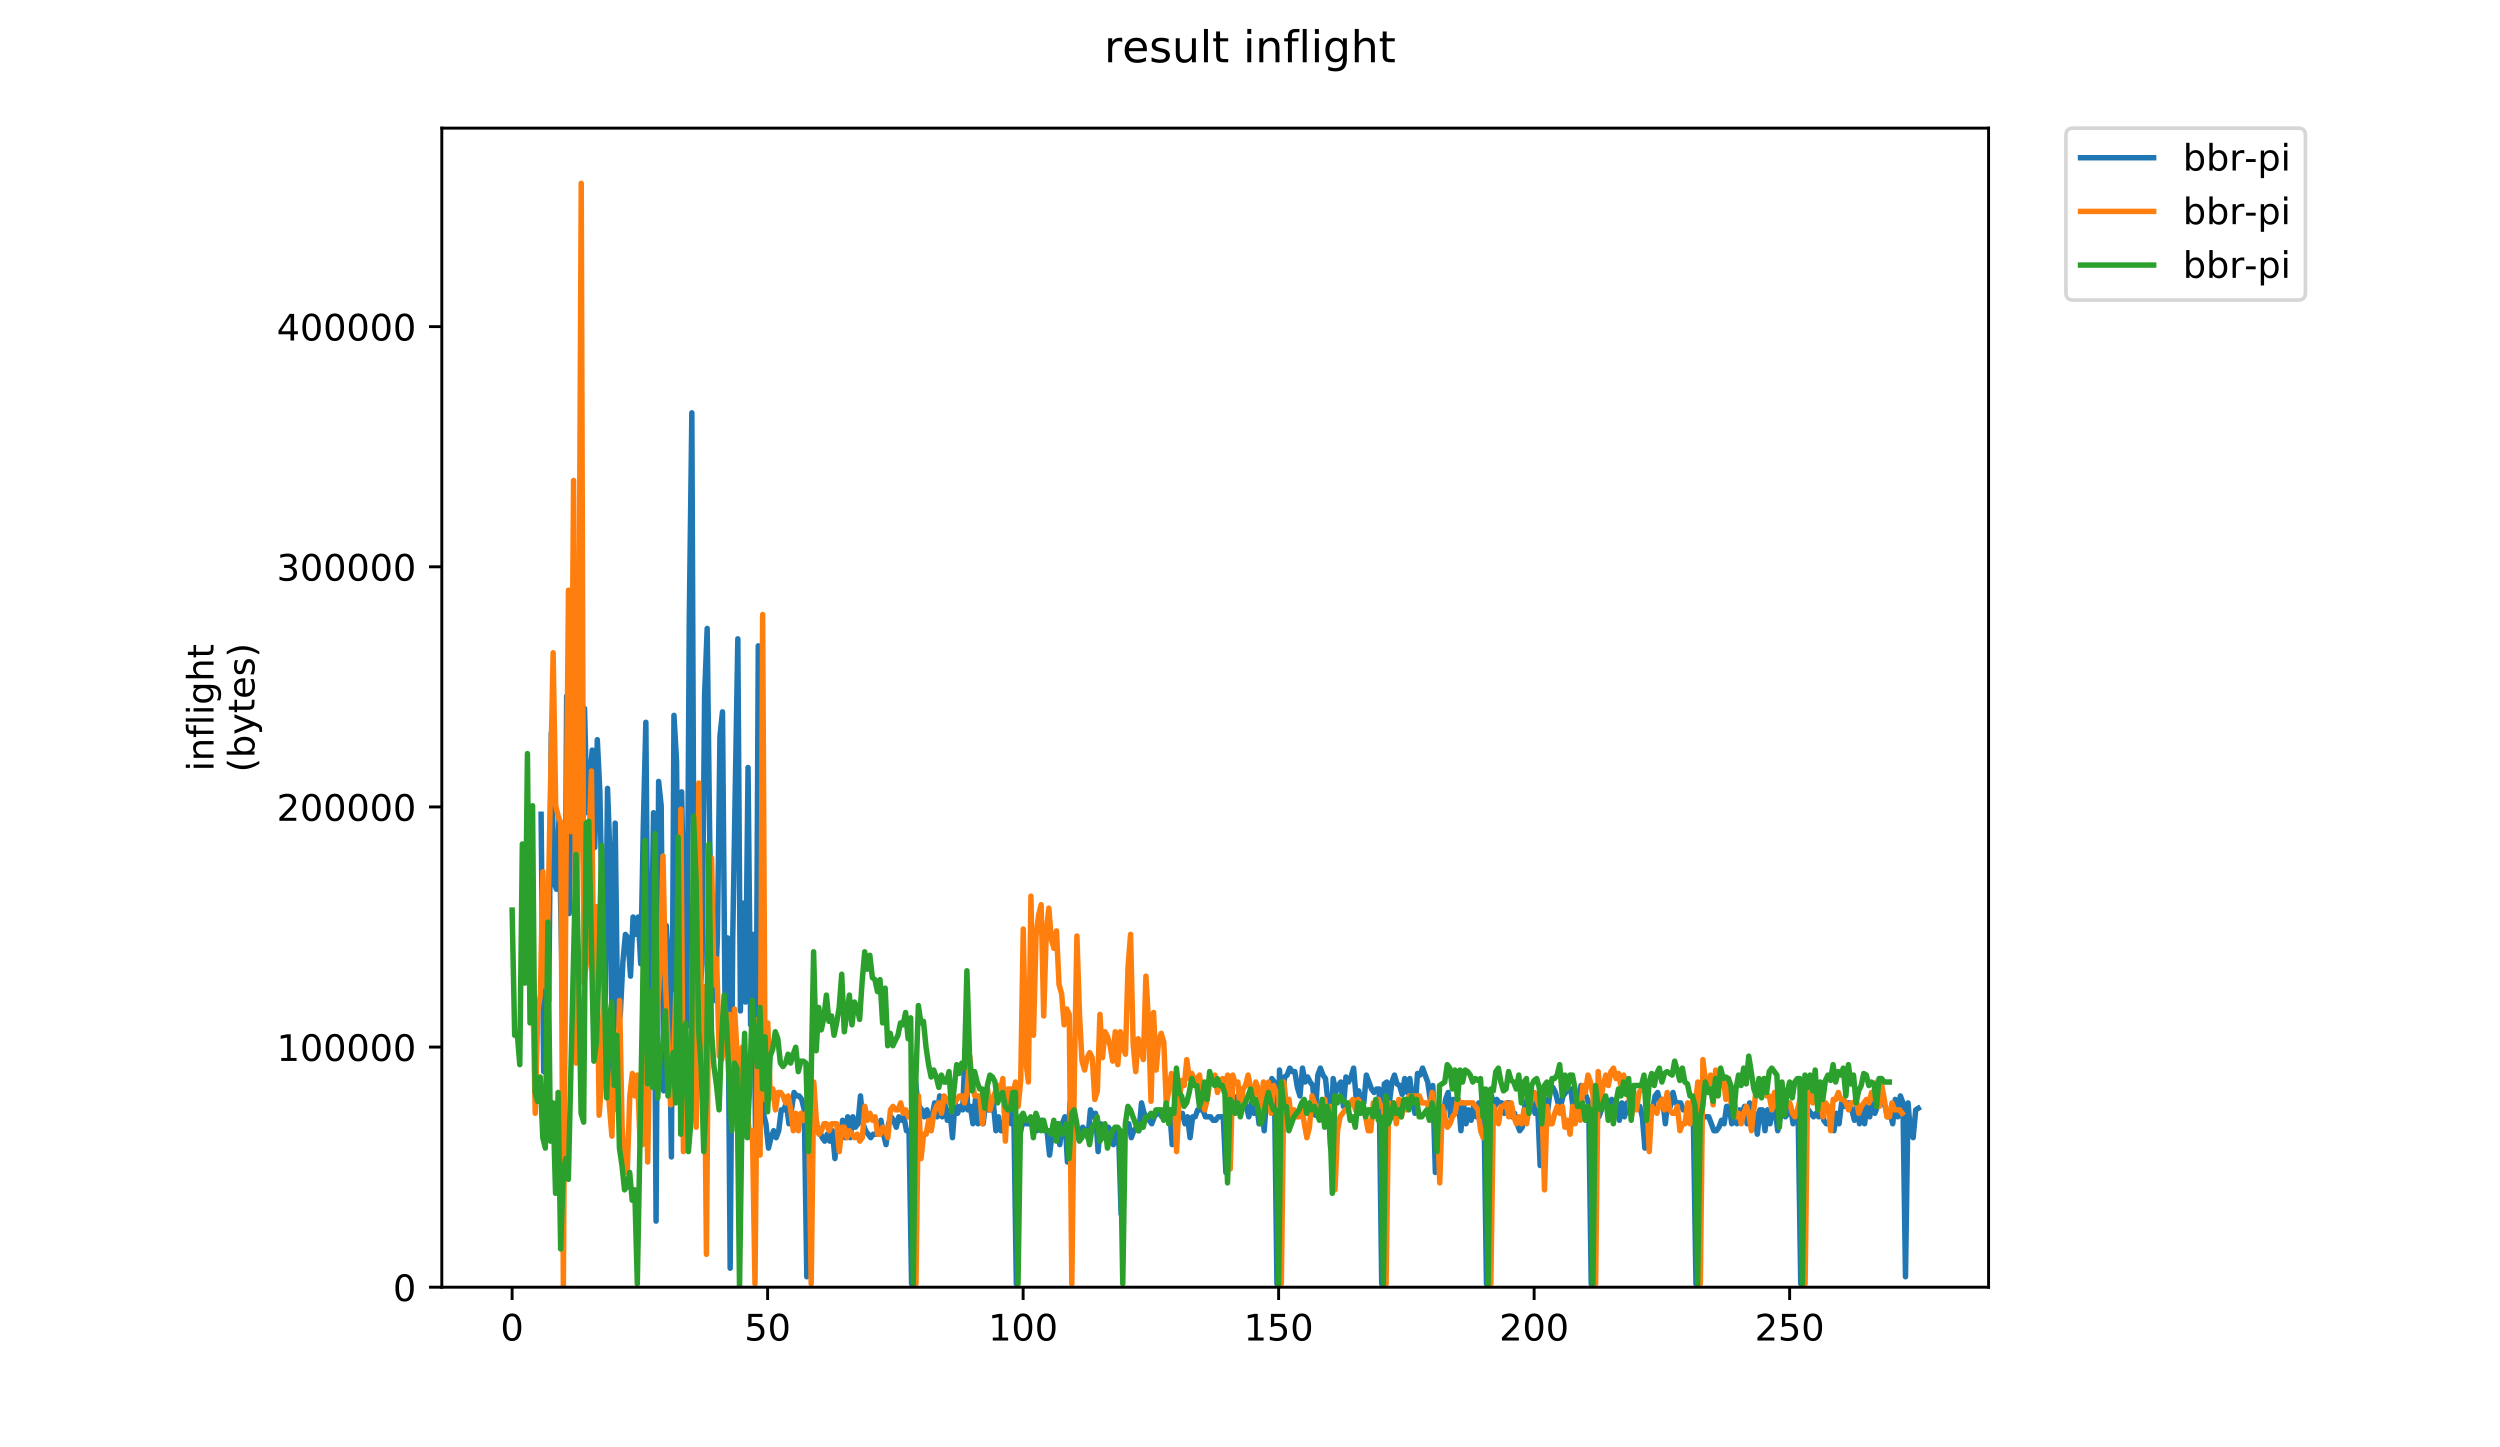 <?xml version="1.0" encoding="utf-8" standalone="no"?>
<!DOCTYPE svg PUBLIC "-//W3C//DTD SVG 1.1//EN"
  "http://www.w3.org/Graphics/SVG/1.1/DTD/svg11.dtd">
<!-- Created with matplotlib (https://matplotlib.org/) -->
<svg height="396pt" version="1.1" viewBox="0 0 684 396" width="684pt" xmlns="http://www.w3.org/2000/svg" xmlns:xlink="http://www.w3.org/1999/xlink">
 <defs>
  <style type="text/css">
*{stroke-linecap:butt;stroke-linejoin:round;}
  </style>
 </defs>
 <g id="figure_1">
  <g id="patch_1">
   <path d="M 0 396 
L 684 396 
L 684 0 
L 0 0 
z
" style="fill:#ffffff;"/>
  </g>
  <g id="axes_1">
   <g id="patch_2">
    <path d="M 120.879 352.174 
L 544.074 352.174 
L 544.074 35.062 
L 120.879 35.062 
z
" style="fill:#ffffff;"/>
   </g>
   <g id="matplotlib.axis_1">
    <g id="xtick_1">
     <g id="line2d_1">
      <defs>
       <path d="M 0 0 
L 0 3.5 
" id="m61ffeed9ac" style="stroke:#000000;stroke-width:0.8;"/>
      </defs>
      <g>
       <use style="stroke:#000000;stroke-width:0.8;" x="140.115" xlink:href="#m61ffeed9ac" y="352.174"/>
      </g>
     </g>
     <g id="text_1">
      <!-- 0 -->
      <defs>
       <path d="M 31.781 66.406 
Q 24.172 66.406 20.328 58.906 
Q 16.5 51.422 16.5 36.375 
Q 16.5 21.391 20.328 13.891 
Q 24.172 6.391 31.781 6.391 
Q 39.453 6.391 43.281 13.891 
Q 47.125 21.391 47.125 36.375 
Q 47.125 51.422 43.281 58.906 
Q 39.453 66.406 31.781 66.406 
z
M 31.781 74.219 
Q 44.047 74.219 50.516 64.516 
Q 56.984 54.828 56.984 36.375 
Q 56.984 17.969 50.516 8.266 
Q 44.047 -1.422 31.781 -1.422 
Q 19.531 -1.422 13.062 8.266 
Q 6.594 17.969 6.594 36.375 
Q 6.594 54.828 13.062 64.516 
Q 19.531 74.219 31.781 74.219 
z
" id="DejaVuSans-48"/>
      </defs>
      <g transform="translate(136.933 366.773)scale(0.1 -0.1)">
       <use xlink:href="#DejaVuSans-48"/>
      </g>
     </g>
    </g>
    <g id="xtick_2">
     <g id="line2d_2">
      <g>
       <use style="stroke:#000000;stroke-width:0.8;" x="210.021" xlink:href="#m61ffeed9ac" y="352.174"/>
      </g>
     </g>
     <g id="text_2">
      <!-- 50 -->
      <defs>
       <path d="M 10.797 72.906 
L 49.516 72.906 
L 49.516 64.594 
L 19.828 64.594 
L 19.828 46.734 
Q 21.969 47.469 24.109 47.828 
Q 26.266 48.188 28.422 48.188 
Q 40.625 48.188 47.75 41.5 
Q 54.891 34.812 54.891 23.391 
Q 54.891 11.625 47.562 5.094 
Q 40.234 -1.422 26.906 -1.422 
Q 22.312 -1.422 17.547 -0.641 
Q 12.797 0.141 7.719 1.703 
L 7.719 11.625 
Q 12.109 9.234 16.797 8.062 
Q 21.484 6.891 26.703 6.891 
Q 35.156 6.891 40.078 11.328 
Q 45.016 15.766 45.016 23.391 
Q 45.016 31 40.078 35.438 
Q 35.156 39.891 26.703 39.891 
Q 22.75 39.891 18.812 39.016 
Q 14.891 38.141 10.797 36.281 
z
" id="DejaVuSans-53"/>
      </defs>
      <g transform="translate(203.658 366.773)scale(0.1 -0.1)">
       <use xlink:href="#DejaVuSans-53"/>
       <use x="63.623" xlink:href="#DejaVuSans-48"/>
      </g>
     </g>
    </g>
    <g id="xtick_3">
     <g id="line2d_3">
      <g>
       <use style="stroke:#000000;stroke-width:0.8;" x="279.927" xlink:href="#m61ffeed9ac" y="352.174"/>
      </g>
     </g>
     <g id="text_3">
      <!-- 100 -->
      <defs>
       <path d="M 12.406 8.297 
L 28.516 8.297 
L 28.516 63.922 
L 10.984 60.406 
L 10.984 69.391 
L 28.422 72.906 
L 38.281 72.906 
L 38.281 8.297 
L 54.391 8.297 
L 54.391 0 
L 12.406 0 
z
" id="DejaVuSans-49"/>
      </defs>
      <g transform="translate(270.383 366.773)scale(0.1 -0.1)">
       <use xlink:href="#DejaVuSans-49"/>
       <use x="63.623" xlink:href="#DejaVuSans-48"/>
       <use x="127.246" xlink:href="#DejaVuSans-48"/>
      </g>
     </g>
    </g>
    <g id="xtick_4">
     <g id="line2d_4">
      <g>
       <use style="stroke:#000000;stroke-width:0.8;" x="349.833" xlink:href="#m61ffeed9ac" y="352.174"/>
      </g>
     </g>
     <g id="text_4">
      <!-- 150 -->
      <g transform="translate(340.29 366.773)scale(0.1 -0.1)">
       <use xlink:href="#DejaVuSans-49"/>
       <use x="63.623" xlink:href="#DejaVuSans-53"/>
       <use x="127.246" xlink:href="#DejaVuSans-48"/>
      </g>
     </g>
    </g>
    <g id="xtick_5">
     <g id="line2d_5">
      <g>
       <use style="stroke:#000000;stroke-width:0.8;" x="419.739" xlink:href="#m61ffeed9ac" y="352.174"/>
      </g>
     </g>
     <g id="text_5">
      <!-- 200 -->
      <defs>
       <path d="M 19.188 8.297 
L 53.609 8.297 
L 53.609 0 
L 7.328 0 
L 7.328 8.297 
Q 12.938 14.109 22.625 23.891 
Q 32.328 33.688 34.812 36.531 
Q 39.547 41.844 41.422 45.531 
Q 43.312 49.219 43.312 52.781 
Q 43.312 58.594 39.234 62.25 
Q 35.156 65.922 28.609 65.922 
Q 23.969 65.922 18.812 64.312 
Q 13.672 62.703 7.812 59.422 
L 7.812 69.391 
Q 13.766 71.781 18.938 73 
Q 24.125 74.219 28.422 74.219 
Q 39.75 74.219 46.484 68.547 
Q 53.219 62.891 53.219 53.422 
Q 53.219 48.922 51.531 44.891 
Q 49.859 40.875 45.406 35.406 
Q 44.188 33.984 37.641 27.219 
Q 31.109 20.453 19.188 8.297 
z
" id="DejaVuSans-50"/>
      </defs>
      <g transform="translate(410.196 366.773)scale(0.1 -0.1)">
       <use xlink:href="#DejaVuSans-50"/>
       <use x="63.623" xlink:href="#DejaVuSans-48"/>
       <use x="127.246" xlink:href="#DejaVuSans-48"/>
      </g>
     </g>
    </g>
    <g id="xtick_6">
     <g id="line2d_6">
      <g>
       <use style="stroke:#000000;stroke-width:0.8;" x="489.646" xlink:href="#m61ffeed9ac" y="352.174"/>
      </g>
     </g>
     <g id="text_6">
      <!-- 250 -->
      <g transform="translate(480.102 366.773)scale(0.1 -0.1)">
       <use xlink:href="#DejaVuSans-50"/>
       <use x="63.623" xlink:href="#DejaVuSans-53"/>
       <use x="127.246" xlink:href="#DejaVuSans-48"/>
      </g>
     </g>
    </g>
   </g>
   <g id="matplotlib.axis_2">
    <g id="ytick_1">
     <g id="line2d_7">
      <defs>
       <path d="M 0 0 
L -3.5 0 
" id="m05cdbbe87a" style="stroke:#000000;stroke-width:0.8;"/>
      </defs>
      <g>
       <use style="stroke:#000000;stroke-width:0.8;" x="120.879" xlink:href="#m05cdbbe87a" y="352.174"/>
      </g>
     </g>
     <g id="text_7">
      <!-- 0 -->
      <g transform="translate(107.516 355.973)scale(0.1 -0.1)">
       <use xlink:href="#DejaVuSans-48"/>
      </g>
     </g>
    </g>
    <g id="ytick_2">
     <g id="line2d_8">
      <g>
       <use style="stroke:#000000;stroke-width:0.8;" x="120.879" xlink:href="#m05cdbbe87a" y="286.473"/>
      </g>
     </g>
     <g id="text_8">
      <!-- 100000 -->
      <g transform="translate(75.704 290.272)scale(0.1 -0.1)">
       <use xlink:href="#DejaVuSans-49"/>
       <use x="63.623" xlink:href="#DejaVuSans-48"/>
       <use x="127.246" xlink:href="#DejaVuSans-48"/>
       <use x="190.869" xlink:href="#DejaVuSans-48"/>
       <use x="254.492" xlink:href="#DejaVuSans-48"/>
       <use x="318.115" xlink:href="#DejaVuSans-48"/>
      </g>
     </g>
    </g>
    <g id="ytick_3">
     <g id="line2d_9">
      <g>
       <use style="stroke:#000000;stroke-width:0.8;" x="120.879" xlink:href="#m05cdbbe87a" y="220.771"/>
      </g>
     </g>
     <g id="text_9">
      <!-- 200000 -->
      <g transform="translate(75.704 224.571)scale(0.1 -0.1)">
       <use xlink:href="#DejaVuSans-50"/>
       <use x="63.623" xlink:href="#DejaVuSans-48"/>
       <use x="127.246" xlink:href="#DejaVuSans-48"/>
       <use x="190.869" xlink:href="#DejaVuSans-48"/>
       <use x="254.492" xlink:href="#DejaVuSans-48"/>
       <use x="318.115" xlink:href="#DejaVuSans-48"/>
      </g>
     </g>
    </g>
    <g id="ytick_4">
     <g id="line2d_10">
      <g>
       <use style="stroke:#000000;stroke-width:0.8;" x="120.879" xlink:href="#m05cdbbe87a" y="155.07"/>
      </g>
     </g>
     <g id="text_10">
      <!-- 300000 -->
      <defs>
       <path d="M 40.578 39.312 
Q 47.656 37.797 51.625 33 
Q 55.609 28.219 55.609 21.188 
Q 55.609 10.406 48.188 4.484 
Q 40.766 -1.422 27.094 -1.422 
Q 22.516 -1.422 17.656 -0.516 
Q 12.797 0.391 7.625 2.203 
L 7.625 11.719 
Q 11.719 9.328 16.594 8.109 
Q 21.484 6.891 26.812 6.891 
Q 36.078 6.891 40.938 10.547 
Q 45.797 14.203 45.797 21.188 
Q 45.797 27.641 41.281 31.266 
Q 36.766 34.906 28.719 34.906 
L 20.219 34.906 
L 20.219 43.016 
L 29.109 43.016 
Q 36.375 43.016 40.234 45.922 
Q 44.094 48.828 44.094 54.297 
Q 44.094 59.906 40.109 62.906 
Q 36.141 65.922 28.719 65.922 
Q 24.656 65.922 20.016 65.031 
Q 15.375 64.156 9.812 62.312 
L 9.812 71.094 
Q 15.438 72.656 20.344 73.438 
Q 25.25 74.219 29.594 74.219 
Q 40.828 74.219 47.359 69.109 
Q 53.906 64.016 53.906 55.328 
Q 53.906 49.266 50.438 45.094 
Q 46.969 40.922 40.578 39.312 
z
" id="DejaVuSans-51"/>
      </defs>
      <g transform="translate(75.704 158.869)scale(0.1 -0.1)">
       <use xlink:href="#DejaVuSans-51"/>
       <use x="63.623" xlink:href="#DejaVuSans-48"/>
       <use x="127.246" xlink:href="#DejaVuSans-48"/>
       <use x="190.869" xlink:href="#DejaVuSans-48"/>
       <use x="254.492" xlink:href="#DejaVuSans-48"/>
       <use x="318.115" xlink:href="#DejaVuSans-48"/>
      </g>
     </g>
    </g>
    <g id="ytick_5">
     <g id="line2d_11">
      <g>
       <use style="stroke:#000000;stroke-width:0.8;" x="120.879" xlink:href="#m05cdbbe87a" y="89.368"/>
      </g>
     </g>
     <g id="text_11">
      <!-- 400000 -->
      <defs>
       <path d="M 37.797 64.312 
L 12.891 25.391 
L 37.797 25.391 
z
M 35.203 72.906 
L 47.609 72.906 
L 47.609 25.391 
L 58.016 25.391 
L 58.016 17.188 
L 47.609 17.188 
L 47.609 0 
L 37.797 0 
L 37.797 17.188 
L 4.891 17.188 
L 4.891 26.703 
z
" id="DejaVuSans-52"/>
      </defs>
      <g transform="translate(75.704 93.168)scale(0.1 -0.1)">
       <use xlink:href="#DejaVuSans-52"/>
       <use x="63.623" xlink:href="#DejaVuSans-48"/>
       <use x="127.246" xlink:href="#DejaVuSans-48"/>
       <use x="190.869" xlink:href="#DejaVuSans-48"/>
       <use x="254.492" xlink:href="#DejaVuSans-48"/>
       <use x="318.115" xlink:href="#DejaVuSans-48"/>
      </g>
     </g>
    </g>
    <g id="text_12">
     <!-- inflight -->
     <defs>
      <path d="M 9.422 54.688 
L 18.406 54.688 
L 18.406 0 
L 9.422 0 
z
M 9.422 75.984 
L 18.406 75.984 
L 18.406 64.594 
L 9.422 64.594 
z
" id="DejaVuSans-105"/>
      <path d="M 54.891 33.016 
L 54.891 0 
L 45.906 0 
L 45.906 32.719 
Q 45.906 40.484 42.875 44.328 
Q 39.844 48.188 33.797 48.188 
Q 26.516 48.188 22.312 43.547 
Q 18.109 38.922 18.109 30.906 
L 18.109 0 
L 9.078 0 
L 9.078 54.688 
L 18.109 54.688 
L 18.109 46.188 
Q 21.344 51.125 25.703 53.562 
Q 30.078 56 35.797 56 
Q 45.219 56 50.047 50.172 
Q 54.891 44.344 54.891 33.016 
z
" id="DejaVuSans-110"/>
      <path d="M 37.109 75.984 
L 37.109 68.5 
L 28.516 68.5 
Q 23.688 68.5 21.797 66.547 
Q 19.922 64.594 19.922 59.516 
L 19.922 54.688 
L 34.719 54.688 
L 34.719 47.703 
L 19.922 47.703 
L 19.922 0 
L 10.891 0 
L 10.891 47.703 
L 2.297 47.703 
L 2.297 54.688 
L 10.891 54.688 
L 10.891 58.5 
Q 10.891 67.625 15.141 71.797 
Q 19.391 75.984 28.609 75.984 
z
" id="DejaVuSans-102"/>
      <path d="M 9.422 75.984 
L 18.406 75.984 
L 18.406 0 
L 9.422 0 
z
" id="DejaVuSans-108"/>
      <path d="M 45.406 27.984 
Q 45.406 37.75 41.375 43.109 
Q 37.359 48.484 30.078 48.484 
Q 22.859 48.484 18.828 43.109 
Q 14.797 37.75 14.797 27.984 
Q 14.797 18.266 18.828 12.891 
Q 22.859 7.516 30.078 7.516 
Q 37.359 7.516 41.375 12.891 
Q 45.406 18.266 45.406 27.984 
z
M 54.391 6.781 
Q 54.391 -7.172 48.188 -13.984 
Q 42 -20.797 29.203 -20.797 
Q 24.469 -20.797 20.266 -20.094 
Q 16.062 -19.391 12.109 -17.922 
L 12.109 -9.188 
Q 16.062 -11.328 19.922 -12.344 
Q 23.781 -13.375 27.781 -13.375 
Q 36.625 -13.375 41.016 -8.766 
Q 45.406 -4.156 45.406 5.172 
L 45.406 9.625 
Q 42.625 4.781 38.281 2.391 
Q 33.938 0 27.875 0 
Q 17.828 0 11.672 7.656 
Q 5.516 15.328 5.516 27.984 
Q 5.516 40.672 11.672 48.328 
Q 17.828 56 27.875 56 
Q 33.938 56 38.281 53.609 
Q 42.625 51.219 45.406 46.391 
L 45.406 54.688 
L 54.391 54.688 
z
" id="DejaVuSans-103"/>
      <path d="M 54.891 33.016 
L 54.891 0 
L 45.906 0 
L 45.906 32.719 
Q 45.906 40.484 42.875 44.328 
Q 39.844 48.188 33.797 48.188 
Q 26.516 48.188 22.312 43.547 
Q 18.109 38.922 18.109 30.906 
L 18.109 0 
L 9.078 0 
L 9.078 75.984 
L 18.109 75.984 
L 18.109 46.188 
Q 21.344 51.125 25.703 53.562 
Q 30.078 56 35.797 56 
Q 45.219 56 50.047 50.172 
Q 54.891 44.344 54.891 33.016 
z
" id="DejaVuSans-104"/>
      <path d="M 18.312 70.219 
L 18.312 54.688 
L 36.812 54.688 
L 36.812 47.703 
L 18.312 47.703 
L 18.312 18.016 
Q 18.312 11.328 20.141 9.422 
Q 21.969 7.516 27.594 7.516 
L 36.812 7.516 
L 36.812 0 
L 27.594 0 
Q 17.188 0 13.234 3.875 
Q 9.281 7.766 9.281 18.016 
L 9.281 47.703 
L 2.688 47.703 
L 2.688 54.688 
L 9.281 54.688 
L 9.281 70.219 
z
" id="DejaVuSans-116"/>
     </defs>
     <g transform="translate(58.426 211.018)rotate(-90)scale(0.1 -0.1)">
      <use xlink:href="#DejaVuSans-105"/>
      <use x="27.783" xlink:href="#DejaVuSans-110"/>
      <use x="91.162" xlink:href="#DejaVuSans-102"/>
      <use x="126.367" xlink:href="#DejaVuSans-108"/>
      <use x="154.15" xlink:href="#DejaVuSans-105"/>
      <use x="181.934" xlink:href="#DejaVuSans-103"/>
      <use x="245.41" xlink:href="#DejaVuSans-104"/>
      <use x="308.789" xlink:href="#DejaVuSans-116"/>
     </g>
     <!-- (bytes) -->
     <defs>
      <path d="M 31 75.875 
Q 24.469 64.656 21.281 53.656 
Q 18.109 42.672 18.109 31.391 
Q 18.109 20.125 21.312 9.062 
Q 24.516 -2 31 -13.188 
L 23.188 -13.188 
Q 15.875 -1.703 12.234 9.375 
Q 8.594 20.453 8.594 31.391 
Q 8.594 42.281 12.203 53.312 
Q 15.828 64.359 23.188 75.875 
z
" id="DejaVuSans-40"/>
      <path d="M 48.688 27.297 
Q 48.688 37.203 44.609 42.844 
Q 40.531 48.484 33.406 48.484 
Q 26.266 48.484 22.188 42.844 
Q 18.109 37.203 18.109 27.297 
Q 18.109 17.391 22.188 11.75 
Q 26.266 6.109 33.406 6.109 
Q 40.531 6.109 44.609 11.75 
Q 48.688 17.391 48.688 27.297 
z
M 18.109 46.391 
Q 20.953 51.266 25.266 53.625 
Q 29.594 56 35.594 56 
Q 45.562 56 51.781 48.094 
Q 58.016 40.188 58.016 27.297 
Q 58.016 14.406 51.781 6.484 
Q 45.562 -1.422 35.594 -1.422 
Q 29.594 -1.422 25.266 0.953 
Q 20.953 3.328 18.109 8.203 
L 18.109 0 
L 9.078 0 
L 9.078 75.984 
L 18.109 75.984 
z
" id="DejaVuSans-98"/>
      <path d="M 32.172 -5.078 
Q 28.375 -14.844 24.75 -17.812 
Q 21.141 -20.797 15.094 -20.797 
L 7.906 -20.797 
L 7.906 -13.281 
L 13.188 -13.281 
Q 16.891 -13.281 18.938 -11.516 
Q 21 -9.766 23.484 -3.219 
L 25.094 0.875 
L 2.984 54.688 
L 12.5 54.688 
L 29.594 11.922 
L 46.688 54.688 
L 56.203 54.688 
z
" id="DejaVuSans-121"/>
      <path d="M 56.203 29.594 
L 56.203 25.203 
L 14.891 25.203 
Q 15.484 15.922 20.484 11.062 
Q 25.484 6.203 34.422 6.203 
Q 39.594 6.203 44.453 7.469 
Q 49.312 8.734 54.109 11.281 
L 54.109 2.781 
Q 49.266 0.734 44.188 -0.344 
Q 39.109 -1.422 33.891 -1.422 
Q 20.797 -1.422 13.156 6.188 
Q 5.516 13.812 5.516 26.812 
Q 5.516 40.234 12.766 48.109 
Q 20.016 56 32.328 56 
Q 43.359 56 49.781 48.891 
Q 56.203 41.797 56.203 29.594 
z
M 47.219 32.234 
Q 47.125 39.594 43.094 43.984 
Q 39.062 48.391 32.422 48.391 
Q 24.906 48.391 20.391 44.141 
Q 15.875 39.891 15.188 32.172 
z
" id="DejaVuSans-101"/>
      <path d="M 44.281 53.078 
L 44.281 44.578 
Q 40.484 46.531 36.375 47.5 
Q 32.281 48.484 27.875 48.484 
Q 21.188 48.484 17.844 46.438 
Q 14.5 44.391 14.5 40.281 
Q 14.5 37.156 16.891 35.375 
Q 19.281 33.594 26.516 31.984 
L 29.594 31.297 
Q 39.156 29.25 43.188 25.516 
Q 47.219 21.781 47.219 15.094 
Q 47.219 7.469 41.188 3.016 
Q 35.156 -1.422 24.609 -1.422 
Q 20.219 -1.422 15.453 -0.562 
Q 10.688 0.297 5.422 2 
L 5.422 11.281 
Q 10.406 8.688 15.234 7.391 
Q 20.062 6.109 24.812 6.109 
Q 31.156 6.109 34.562 8.281 
Q 37.984 10.453 37.984 14.406 
Q 37.984 18.062 35.516 20.016 
Q 33.062 21.969 24.703 23.781 
L 21.578 24.516 
Q 13.234 26.266 9.516 29.906 
Q 5.812 33.547 5.812 39.891 
Q 5.812 47.609 11.281 51.797 
Q 16.75 56 26.812 56 
Q 31.781 56 36.172 55.266 
Q 40.578 54.547 44.281 53.078 
z
" id="DejaVuSans-115"/>
      <path d="M 8.016 75.875 
L 15.828 75.875 
Q 23.141 64.359 26.781 53.312 
Q 30.422 42.281 30.422 31.391 
Q 30.422 20.453 26.781 9.375 
Q 23.141 -1.703 15.828 -13.188 
L 8.016 -13.188 
Q 14.5 -2 17.703 9.062 
Q 20.906 20.125 20.906 31.391 
Q 20.906 42.672 17.703 53.656 
Q 14.5 64.656 8.016 75.875 
z
" id="DejaVuSans-41"/>
     </defs>
     <g transform="translate(69.624 211.295)rotate(-90)scale(0.1 -0.1)">
      <use xlink:href="#DejaVuSans-40"/>
      <use x="39.014" xlink:href="#DejaVuSans-98"/>
      <use x="102.49" xlink:href="#DejaVuSans-121"/>
      <use x="161.67" xlink:href="#DejaVuSans-116"/>
      <use x="200.879" xlink:href="#DejaVuSans-101"/>
      <use x="262.402" xlink:href="#DejaVuSans-115"/>
      <use x="314.502" xlink:href="#DejaVuSans-41"/>
     </g>
    </g>
   </g>
   <g id="line2d_12">
    <path clip-path="url(#p3bb2d23bd2)" d="M 148.044 222.79 
L 148.743 293.19 
L 149.442 257.99 
L 150.141 273.732 
L 150.84 200.477 
L 151.539 241.386 
L 152.238 243.288 
L 152.937 224.261 
L 153.636 259.462 
L 154.335 305.127 
L 155.034 190.444 
L 155.733 249.948 
L 156.432 208.088 
L 157.131 220.456 
L 157.83 241.386 
L 158.529 214.748 
L 159.228 199.526 
L 159.928 193.818 
L 160.627 222.359 
L 162.025 205.234 
L 162.724 231.872 
L 163.423 202.38 
L 164.122 216.65 
L 164.821 251.851 
L 165.52 279.871 
L 166.219 215.699 
L 166.918 235.157 
L 167.617 298.898 
L 168.316 225.213 
L 169.015 280.822 
L 169.714 277.537 
L 170.413 263.267 
L 171.113 255.656 
L 171.812 256.607 
L 172.511 267.072 
L 173.21 250.899 
L 173.909 255.656 
L 174.608 250.899 
L 175.307 263.698 
L 176.006 226.164 
L 176.705 197.623 
L 177.404 280.822 
L 178.103 269.406 
L 178.802 222.359 
L 179.501 334.098 
L 180.2 213.796 
L 180.899 220.456 
L 181.598 298.467 
L 182.298 253.233 
L 182.997 265.601 
L 183.696 316.543 
L 184.395 195.721 
L 185.094 208.088 
L 185.793 274.163 
L 186.492 216.65 
L 187.191 253.753 
L 187.89 280.822 
L 188.589 169.083 
L 189.288 112.953 
L 189.987 275.114 
L 190.686 256.087 
L 191.385 273.212 
L 192.084 263.698 
L 192.783 190.013 
L 193.483 171.937 
L 194.182 229.969 
L 194.881 259.462 
L 195.58 273.732 
L 196.279 256.607 
L 196.978 201.429 
L 197.677 194.769 
L 198.376 276.586 
L 199.075 256.607 
L 199.774 346.986 
L 200.473 256.607 
L 201.871 174.791 
L 202.57 276.586 
L 203.269 247.094 
L 203.968 274.163 
L 204.667 209.991 
L 205.367 280.391 
L 206.066 255.656 
L 206.765 314.12 
L 207.464 176.694 
L 208.163 276.066 
L 208.862 304.606 
L 209.561 307.46 
L 210.26 314.12 
L 210.959 311.266 
L 211.658 309.363 
L 212.357 311.266 
L 213.056 309.363 
L 213.755 303.655 
L 214.454 303.655 
L 215.153 301.752 
L 215.852 307.46 
L 216.552 303.655 
L 217.251 298.898 
L 217.95 299.85 
L 218.649 299.85 
L 219.348 300.801 
L 220.047 303.655 
L 220.746 349.32 
L 221.445 296.044 
L 222.144 308.412 
L 222.843 309.363 
L 224.241 309.363 
L 224.94 311.266 
L 225.639 312.217 
L 226.338 310.314 
L 227.037 312.217 
L 227.737 309.363 
L 228.436 316.974 
L 229.135 309.363 
L 229.834 312.217 
L 230.533 306.509 
L 231.232 311.266 
L 231.931 305.558 
L 232.63 311.266 
L 233.329 305.558 
L 234.028 308.412 
L 234.727 307.46 
L 235.426 299.85 
L 236.125 307.46 
L 236.824 309.363 
L 238.222 311.266 
L 238.922 310.314 
L 239.621 310.314 
L 240.32 309.363 
L 241.019 306.509 
L 241.718 310.314 
L 242.417 313.169 
L 243.116 307.46 
L 243.815 305.558 
L 244.514 306.509 
L 245.213 308.412 
L 245.912 305.558 
L 246.611 306.509 
L 247.31 305.558 
L 248.009 309.363 
L 248.708 309.363 
L 249.407 351.223 
L 250.107 292.239 
L 250.806 298.898 
L 251.505 302.704 
L 252.204 303.655 
L 252.903 305.558 
L 253.602 303.655 
L 254.301 306.509 
L 255 305.558 
L 255.699 301.752 
L 256.398 305.558 
L 257.097 299.85 
L 257.796 305.558 
L 258.495 301.752 
L 259.194 306.509 
L 259.893 303.655 
L 260.592 311.266 
L 261.291 301.752 
L 261.991 304.606 
L 262.69 302.704 
L 263.389 303.655 
L 264.088 287.051 
L 264.787 303.655 
L 265.486 302.704 
L 266.185 307.46 
L 266.884 300.801 
L 267.583 307.46 
L 268.282 303.655 
L 268.981 307.46 
L 269.68 301.752 
L 270.379 303.655 
L 271.078 303.655 
L 271.777 301.752 
L 272.476 309.363 
L 273.176 305.558 
L 273.875 309.363 
L 274.574 309.363 
L 275.972 303.655 
L 276.671 307.46 
L 277.37 303.655 
L 278.069 351.223 
L 278.768 312.217 
L 279.467 308.412 
L 280.166 306.509 
L 280.865 307.46 
L 282.263 307.46 
L 282.962 306.509 
L 283.661 309.363 
L 284.361 307.46 
L 285.06 306.509 
L 285.759 309.363 
L 286.458 309.363 
L 287.157 316.023 
L 287.856 310.314 
L 288.555 310.314 
L 289.254 307.46 
L 289.953 313.169 
L 290.652 307.46 
L 291.351 305.558 
L 292.05 317.925 
L 292.749 301.752 
L 293.448 312.217 
L 294.147 311.266 
L 294.846 311.266 
L 295.546 309.363 
L 296.245 308.412 
L 296.944 309.363 
L 297.643 311.266 
L 298.342 303.655 
L 299.041 305.558 
L 299.74 304.606 
L 300.439 315.071 
L 301.138 307.46 
L 301.837 309.363 
L 302.536 309.363 
L 303.235 308.412 
L 303.934 309.363 
L 304.633 313.169 
L 305.332 309.363 
L 306.031 309.363 
L 306.731 332.196 
L 307.43 311.266 
L 308.129 308.412 
L 308.828 307.46 
L 309.527 311.266 
L 310.226 309.363 
L 310.925 308.412 
L 311.624 309.363 
L 312.323 301.752 
L 313.022 304.606 
L 315.119 307.46 
L 315.818 305.558 
L 316.517 304.606 
L 317.216 304.606 
L 317.915 305.558 
L 318.615 303.655 
L 320.013 303.655 
L 320.712 313.169 
L 321.411 301.752 
L 322.809 305.558 
L 323.508 304.606 
L 324.207 307.46 
L 324.906 305.558 
L 325.605 311.266 
L 326.304 305.558 
L 327.003 305.558 
L 327.702 303.655 
L 329.1 303.655 
L 329.8 305.558 
L 331.198 305.558 
L 331.897 306.509 
L 332.596 306.509 
L 333.295 305.558 
L 334.693 305.558 
L 335.392 320.779 
L 336.091 299.85 
L 336.79 304.606 
L 337.489 299.85 
L 338.188 300.801 
L 339.586 298.898 
L 340.285 301.752 
L 340.985 302.704 
L 341.684 305.558 
L 342.383 301.752 
L 343.082 304.606 
L 343.781 301.752 
L 344.48 307.46 
L 345.179 300.801 
L 345.878 309.363 
L 346.577 299.85 
L 347.276 298.898 
L 347.975 295.093 
L 348.674 296.044 
L 349.373 351.223 
L 350.072 292.759 
L 350.771 303.655 
L 351.47 294.662 
L 352.17 294.141 
L 352.869 292.239 
L 353.568 293.19 
L 354.267 293.19 
L 354.966 297.516 
L 355.665 299.85 
L 356.364 292.239 
L 357.063 296.044 
L 357.762 294.662 
L 358.461 296.044 
L 359.16 296.995 
L 359.859 305.127 
L 360.558 294.141 
L 361.257 292.239 
L 361.956 294.141 
L 362.655 295.093 
L 363.355 301.752 
L 364.054 314.12 
L 364.753 295.093 
L 365.452 298.898 
L 366.151 296.995 
L 366.85 296.044 
L 367.549 302.704 
L 368.248 294.662 
L 368.947 296.044 
L 369.646 294.662 
L 370.345 292.239 
L 371.044 300.37 
L 371.743 298.467 
L 372.442 301.752 
L 373.141 301.752 
L 373.84 294.141 
L 375.239 297.947 
L 375.938 298.898 
L 376.637 297.947 
L 377.336 297.947 
L 378.035 351.223 
L 378.734 296.564 
L 379.433 296.044 
L 380.132 301.752 
L 380.831 296.044 
L 381.53 294.141 
L 382.229 296.564 
L 382.928 296.995 
L 383.627 299.419 
L 384.326 295.093 
L 385.025 298.898 
L 385.724 295.093 
L 386.424 300.37 
L 387.123 304.606 
L 387.822 293.71 
L 388.521 294.141 
L 389.22 292.239 
L 390.618 296.044 
L 391.317 300.801 
L 392.016 296.995 
L 392.715 320.779 
L 393.414 303.655 
L 394.113 310.314 
L 395.511 300.801 
L 396.21 298.898 
L 396.909 305.558 
L 397.609 300.801 
L 398.308 304.606 
L 399.007 300.801 
L 399.706 309.363 
L 400.405 301.752 
L 401.104 307.46 
L 401.803 303.655 
L 402.502 306.509 
L 403.201 302.704 
L 403.9 305.558 
L 404.599 301.752 
L 405.298 305.558 
L 405.997 301.752 
L 406.696 351.223 
L 407.395 300.801 
L 408.094 299.85 
L 408.794 303.655 
L 409.493 300.801 
L 410.192 301.752 
L 410.891 301.752 
L 411.59 304.606 
L 412.289 301.752 
L 412.988 301.752 
L 413.687 305.558 
L 414.386 304.606 
L 415.085 307.46 
L 415.784 309.363 
L 416.483 308.412 
L 417.182 302.704 
L 417.881 300.801 
L 418.58 302.704 
L 419.279 300.801 
L 419.979 304.606 
L 420.678 301.752 
L 421.377 318.877 
L 422.076 303.655 
L 422.775 300.801 
L 423.474 303.655 
L 424.173 297.947 
L 424.872 297.516 
L 425.571 298.898 
L 426.27 301.752 
L 426.969 302.704 
L 427.668 299.85 
L 429.066 297.947 
L 429.765 297.947 
L 430.464 303.655 
L 431.163 303.655 
L 431.863 302.704 
L 432.562 296.995 
L 433.261 299.85 
L 433.96 299.85 
L 434.659 301.752 
L 435.358 351.223 
L 436.057 300.801 
L 436.756 300.801 
L 437.455 305.558 
L 438.853 301.752 
L 439.552 300.801 
L 440.251 303.655 
L 440.95 300.801 
L 441.649 303.655 
L 442.348 301.752 
L 443.048 306.509 
L 443.747 301.752 
L 444.446 305.558 
L 445.145 301.752 
L 445.844 304.606 
L 446.543 301.752 
L 447.242 301.752 
L 447.941 302.704 
L 448.64 302.704 
L 449.339 305.558 
L 450.038 314.12 
L 450.737 302.704 
L 451.436 303.655 
L 452.135 303.655 
L 452.834 299.85 
L 453.533 298.898 
L 454.233 301.752 
L 454.932 300.801 
L 455.631 307.46 
L 456.33 300.801 
L 457.029 302.704 
L 457.728 298.898 
L 458.427 301.752 
L 459.825 301.752 
L 460.524 303.655 
L 461.223 303.655 
L 461.922 302.704 
L 462.621 305.558 
L 463.32 307.46 
L 464.019 351.223 
L 464.718 305.558 
L 465.418 306.509 
L 466.117 305.558 
L 467.515 305.558 
L 468.913 309.363 
L 469.612 309.363 
L 470.311 308.412 
L 471.01 306.509 
L 471.709 307.46 
L 472.408 302.704 
L 473.107 302.704 
L 473.806 307.46 
L 474.505 301.752 
L 475.204 307.46 
L 475.903 303.655 
L 476.602 304.606 
L 477.302 302.704 
L 478.001 307.46 
L 478.7 301.752 
L 479.399 306.509 
L 480.098 304.606 
L 480.797 310.314 
L 481.496 303.655 
L 482.195 303.655 
L 482.894 309.363 
L 483.593 303.655 
L 484.292 307.46 
L 484.991 303.655 
L 485.69 303.655 
L 486.389 309.363 
L 487.088 305.558 
L 487.787 303.655 
L 488.487 305.558 
L 489.186 304.606 
L 489.885 302.704 
L 490.584 307.46 
L 491.283 304.606 
L 491.982 305.558 
L 492.681 351.223 
L 493.38 304.606 
L 494.079 303.655 
L 494.778 303.655 
L 496.176 305.558 
L 496.875 304.606 
L 497.574 305.558 
L 498.273 302.704 
L 498.972 306.509 
L 499.672 307.46 
L 500.371 307.46 
L 501.07 305.558 
L 501.769 309.363 
L 502.468 304.606 
L 503.167 307.46 
L 503.866 301.752 
L 504.565 302.704 
L 505.264 301.752 
L 505.963 301.752 
L 506.662 303.655 
L 507.361 306.509 
L 508.06 302.704 
L 508.759 307.46 
L 509.458 302.704 
L 510.157 307.46 
L 510.857 301.752 
L 511.556 305.558 
L 512.255 300.801 
L 512.954 304.606 
L 514.352 300.801 
L 515.051 300.801 
L 515.75 302.704 
L 516.449 305.558 
L 517.148 304.606 
L 517.847 307.46 
L 518.546 300.801 
L 519.245 305.558 
L 519.944 299.85 
L 520.643 301.752 
L 521.342 349.32 
L 522.042 301.752 
L 522.741 310.314 
L 523.44 311.266 
L 524.139 303.655 
L 524.838 303.224 
L 524.838 303.224 
" style="fill:none;stroke:#1f77b4;stroke-linecap:square;stroke-width:1.5;"/>
   </g>
   <g id="line2d_13">
    <path clip-path="url(#p3bb2d23bd2)" d="M 143.648 267.072 
L 144.347 250.899 
L 145.046 263.267 
L 145.745 269.926 
L 146.444 304.606 
L 147.143 276.586 
L 147.842 272.26 
L 148.541 238.532 
L 149.24 269.926 
L 149.939 249.948 
L 151.337 178.596 
L 152.037 220.456 
L 152.736 223.31 
L 153.435 225.213 
L 154.134 352.174 
L 154.833 239.483 
L 155.532 161.472 
L 156.231 227.546 
L 156.93 131.459 
L 157.629 290.856 
L 158.328 194.769 
L 159.027 50.163 
L 159.726 268.975 
L 160.425 263.698 
L 161.124 231.872 
L 161.823 210.942 
L 162.522 277.017 
L 163.222 248.045 
L 163.921 305.127 
L 164.62 296.044 
L 165.319 271.309 
L 166.018 288.433 
L 166.717 302.273 
L 167.416 310.835 
L 168.115 284.628 
L 168.814 303.655 
L 169.513 273.732 
L 170.212 308.412 
L 170.911 319.828 
L 171.61 320.779 
L 172.309 299.85 
L 173.008 293.71 
L 173.707 299.85 
L 174.407 294.141 
L 175.106 312.217 
L 175.805 313.169 
L 176.504 269.926 
L 177.203 317.925 
L 177.902 278.489 
L 178.601 279.44 
L 179.3 296.564 
L 179.999 274.163 
L 180.698 263.267 
L 181.397 234.206 
L 182.096 268.975 
L 183.494 302.273 
L 184.193 293.19 
L 184.892 271.829 
L 185.592 301.321 
L 186.291 221.407 
L 186.99 315.071 
L 187.689 286.531 
L 188.388 286.531 
L 189.087 302.704 
L 189.786 274.683 
L 190.485 308.412 
L 191.184 214.227 
L 191.883 283.676 
L 192.582 269.926 
L 193.281 343.181 
L 193.98 256.087 
L 194.679 234.726 
L 195.378 269.406 
L 196.077 262.316 
L 196.776 288.954 
L 197.476 289.905 
L 198.175 285.148 
L 199.573 277.537 
L 200.272 306.078 
L 200.971 276.066 
L 201.67 288.433 
L 202.369 338.424 
L 203.068 286.531 
L 203.767 304.606 
L 204.466 304.606 
L 205.165 311.266 
L 205.864 309.363 
L 206.563 351.223 
L 207.262 278.92 
L 207.961 316.023 
L 208.661 168.131 
L 209.36 300.801 
L 210.059 279.871 
L 210.758 300.37 
L 211.457 297.947 
L 212.156 303.655 
L 212.855 298.898 
L 213.554 298.898 
L 214.253 299.85 
L 214.952 301.752 
L 215.651 299.85 
L 216.35 303.655 
L 217.049 309.363 
L 217.748 304.606 
L 218.447 309.363 
L 219.146 304.606 
L 219.846 306.509 
L 220.545 304.606 
L 221.244 305.558 
L 221.943 351.223 
L 222.642 296.044 
L 223.341 306.509 
L 224.04 310.314 
L 224.739 309.363 
L 225.438 307.46 
L 226.137 307.46 
L 226.836 309.363 
L 227.535 307.46 
L 228.933 307.46 
L 229.632 315.071 
L 230.331 308.412 
L 231.031 308.412 
L 231.73 311.266 
L 232.429 309.363 
L 233.827 311.266 
L 234.526 310.314 
L 235.225 312.217 
L 235.924 311.266 
L 236.623 302.704 
L 237.322 306.509 
L 238.021 304.606 
L 238.72 306.509 
L 239.419 305.558 
L 240.118 310.314 
L 240.817 310.314 
L 241.516 308.412 
L 242.216 309.363 
L 242.915 311.266 
L 243.614 303.655 
L 244.313 302.704 
L 245.012 303.655 
L 245.711 303.655 
L 246.41 301.752 
L 247.109 304.606 
L 247.808 303.655 
L 248.507 305.558 
L 249.206 305.558 
L 249.905 308.412 
L 250.604 351.223 
L 251.303 299.85 
L 252.002 316.974 
L 252.701 310.314 
L 253.4 310.314 
L 254.1 306.509 
L 254.799 309.363 
L 255.498 304.606 
L 256.197 302.704 
L 256.896 301.752 
L 257.595 304.606 
L 258.294 299.85 
L 259.692 301.752 
L 261.09 301.752 
L 262.488 299.85 
L 263.187 299.85 
L 263.886 301.752 
L 264.585 298.898 
L 265.285 288.954 
L 265.984 296.044 
L 266.683 299.85 
L 268.081 299.85 
L 268.78 307.46 
L 269.479 300.801 
L 270.178 297.947 
L 270.877 303.655 
L 271.576 300.801 
L 272.974 296.995 
L 273.673 298.898 
L 274.372 295.093 
L 275.071 312.217 
L 275.77 297.947 
L 276.47 297.947 
L 277.169 298.898 
L 277.868 296.044 
L 278.567 302.704 
L 279.266 295.613 
L 279.965 254.184 
L 280.664 290.336 
L 281.363 296.044 
L 282.062 245.191 
L 282.761 283.245 
L 283.46 256.087 
L 284.159 250.379 
L 284.858 247.525 
L 285.557 277.968 
L 286.256 255.136 
L 286.955 248.476 
L 287.655 257.038 
L 288.354 259.462 
L 289.053 254.705 
L 289.752 269.406 
L 290.451 271.829 
L 291.15 280.391 
L 291.849 276.066 
L 292.548 277.537 
L 293.247 351.223 
L 293.946 293.71 
L 294.645 256.087 
L 295.344 277.537 
L 296.043 290.336 
L 296.742 292.759 
L 297.441 289.385 
L 298.14 288.002 
L 298.839 289.385 
L 299.539 300.801 
L 300.238 298.467 
L 300.937 277.537 
L 301.636 289.385 
L 302.335 282.294 
L 303.034 283.676 
L 303.733 286.1 
L 304.432 290.336 
L 305.131 282.294 
L 305.83 291.287 
L 306.529 282.294 
L 307.228 286.531 
L 307.927 288.433 
L 308.626 264.649 
L 309.325 255.656 
L 310.024 285.579 
L 310.724 293.19 
L 311.423 284.197 
L 312.122 287.482 
L 312.821 289.905 
L 313.52 267.072 
L 314.219 279.44 
L 314.918 301.321 
L 315.617 277.017 
L 316.316 292.759 
L 317.015 284.628 
L 317.714 282.725 
L 318.413 285.148 
L 319.112 302.273 
L 320.51 293.71 
L 321.209 296.995 
L 321.909 315.071 
L 322.608 301.321 
L 323.307 295.613 
L 324.006 296.995 
L 324.705 289.905 
L 325.404 295.093 
L 326.103 293.71 
L 326.802 296.044 
L 328.2 294.141 
L 328.899 299.85 
L 329.598 303.655 
L 330.297 300.801 
L 330.996 296.044 
L 331.695 296.044 
L 332.394 294.141 
L 333.094 298.898 
L 333.793 296.044 
L 334.492 295.093 
L 335.191 296.564 
L 335.89 294.141 
L 336.589 319.828 
L 337.288 294.141 
L 337.987 296.564 
L 338.686 296.044 
L 339.385 304.606 
L 340.084 297.947 
L 340.783 296.995 
L 341.482 294.141 
L 342.181 297.947 
L 342.88 300.37 
L 343.579 296.044 
L 344.279 297.947 
L 344.978 303.655 
L 345.677 296.044 
L 346.376 298.467 
L 347.075 296.044 
L 347.774 304.606 
L 348.473 296.995 
L 349.172 298.898 
L 349.871 298.898 
L 350.57 351.223 
L 351.269 296.044 
L 351.968 302.704 
L 352.667 300.801 
L 353.366 306.509 
L 354.065 303.655 
L 354.764 305.558 
L 355.463 305.558 
L 356.163 302.704 
L 356.862 307.46 
L 357.561 311.266 
L 358.26 308.412 
L 358.959 299.85 
L 360.357 303.655 
L 361.056 303.655 
L 361.755 301.752 
L 362.454 300.801 
L 363.153 307.46 
L 363.852 302.704 
L 364.551 307.46 
L 365.25 325.536 
L 365.949 309.363 
L 366.648 305.558 
L 368.047 303.655 
L 368.746 303.655 
L 369.445 301.752 
L 370.144 300.801 
L 370.843 303.655 
L 371.542 300.801 
L 372.94 302.704 
L 373.639 305.558 
L 374.338 309.363 
L 375.037 309.363 
L 375.736 301.752 
L 376.435 304.606 
L 377.134 300.801 
L 377.833 302.704 
L 378.533 302.704 
L 379.232 351.223 
L 379.931 301.752 
L 380.63 305.558 
L 381.329 301.752 
L 382.028 307.46 
L 382.727 300.801 
L 383.426 305.558 
L 384.125 301.752 
L 384.824 303.655 
L 385.523 299.85 
L 388.319 299.85 
L 389.018 301.752 
L 390.417 301.752 
L 391.116 303.655 
L 391.815 298.898 
L 392.514 302.704 
L 393.213 303.655 
L 393.912 323.633 
L 394.611 302.704 
L 396.009 308.412 
L 396.708 307.46 
L 397.407 305.558 
L 398.106 304.606 
L 398.805 300.801 
L 399.504 301.752 
L 403 301.752 
L 404.398 303.655 
L 405.097 309.363 
L 405.796 311.266 
L 406.495 310.314 
L 407.194 302.704 
L 407.893 351.223 
L 408.592 302.704 
L 409.291 304.606 
L 409.99 307.46 
L 410.689 302.704 
L 411.388 302.704 
L 412.087 301.752 
L 412.787 305.558 
L 413.486 301.752 
L 414.185 305.558 
L 414.884 307.46 
L 415.583 305.558 
L 416.282 307.46 
L 416.981 303.655 
L 417.68 307.46 
L 418.379 302.704 
L 419.777 298.898 
L 421.175 302.704 
L 421.874 301.752 
L 422.573 325.536 
L 423.272 302.704 
L 423.972 307.46 
L 424.671 307.46 
L 425.37 304.606 
L 426.069 302.704 
L 426.768 304.606 
L 427.467 302.704 
L 428.166 308.412 
L 428.865 306.509 
L 429.564 310.314 
L 430.263 302.704 
L 430.962 307.46 
L 431.661 301.752 
L 432.36 306.509 
L 433.059 296.995 
L 433.758 298.898 
L 434.457 294.141 
L 435.157 296.044 
L 435.856 299.85 
L 436.555 351.223 
L 437.254 293.19 
L 437.953 300.801 
L 438.652 296.995 
L 439.351 294.141 
L 440.05 296.995 
L 440.749 293.19 
L 441.448 292.239 
L 442.147 295.093 
L 442.846 293.71 
L 443.545 297.516 
L 444.244 294.141 
L 444.943 297.947 
L 445.642 299.85 
L 446.342 305.558 
L 447.041 301.752 
L 447.74 303.655 
L 448.439 298.898 
L 449.138 297.947 
L 449.837 296.044 
L 450.536 299.419 
L 451.235 315.071 
L 451.934 302.704 
L 453.332 304.606 
L 454.031 301.752 
L 454.73 300.801 
L 455.429 303.655 
L 456.128 298.898 
L 456.827 303.655 
L 457.527 304.606 
L 458.226 304.606 
L 458.925 302.704 
L 459.624 309.363 
L 460.323 307.46 
L 461.022 307.46 
L 461.721 301.752 
L 462.42 307.46 
L 463.119 300.801 
L 463.818 302.704 
L 464.517 296.044 
L 465.216 351.223 
L 465.915 289.905 
L 466.614 296.044 
L 467.313 296.564 
L 468.012 294.141 
L 468.711 302.273 
L 469.411 292.759 
L 470.11 293.71 
L 470.809 296.995 
L 471.508 295.093 
L 472.207 300.801 
L 472.906 295.093 
L 473.605 301.752 
L 474.304 298.898 
L 475.003 305.558 
L 475.702 304.606 
L 476.401 307.46 
L 477.1 304.606 
L 477.799 302.704 
L 478.498 304.606 
L 479.197 309.363 
L 480.596 296.995 
L 481.295 296.044 
L 481.994 296.995 
L 482.693 295.093 
L 483.392 299.85 
L 484.091 299.85 
L 484.79 303.655 
L 485.489 298.898 
L 486.188 302.704 
L 487.586 302.704 
L 488.285 300.801 
L 488.984 301.752 
L 489.683 301.752 
L 490.382 304.606 
L 491.081 305.558 
L 491.781 303.655 
L 492.48 300.801 
L 493.179 298.898 
L 493.878 351.223 
L 494.577 295.093 
L 495.276 295.093 
L 495.975 301.752 
L 496.674 297.947 
L 497.373 296.995 
L 498.072 301.752 
L 498.771 305.558 
L 499.47 301.752 
L 500.169 302.704 
L 500.868 309.363 
L 501.567 300.801 
L 502.266 300.801 
L 502.966 298.898 
L 503.665 300.801 
L 504.364 300.801 
L 505.063 301.752 
L 505.762 303.655 
L 506.461 301.752 
L 507.16 301.752 
L 507.859 300.801 
L 508.558 304.606 
L 509.257 302.704 
L 510.655 300.801 
L 511.354 301.752 
L 512.053 298.898 
L 512.752 300.801 
L 513.451 296.044 
L 514.15 302.704 
L 514.85 296.995 
L 515.549 300.801 
L 516.248 305.558 
L 516.947 305.558 
L 517.646 301.752 
L 518.345 303.655 
L 519.743 303.655 
L 520.442 304.606 
L 520.442 304.606 
" style="fill:none;stroke:#ff7f0e;stroke-linecap:square;stroke-width:1.5;"/>
   </g>
   <g id="line2d_14">
    <path clip-path="url(#p3bb2d23bd2)" d="M 140.115 248.997 
L 140.814 283.245 
L 141.513 282.725 
L 142.212 291.287 
L 142.911 230.921 
L 143.61 268.975 
L 144.309 206.186 
L 145.008 279.871 
L 145.707 220.456 
L 146.406 298.898 
L 147.105 301.321 
L 147.804 294.662 
L 148.503 311.266 
L 149.203 314.12 
L 149.902 252.282 
L 150.601 312.217 
L 151.3 301.752 
L 151.999 326.488 
L 152.698 298.898 
L 153.397 341.709 
L 154.096 320.779 
L 154.795 316.974 
L 155.494 322.682 
L 157.591 233.775 
L 158.29 263.698 
L 158.989 304.606 
L 159.688 307.029 
L 160.388 225.213 
L 161.087 224.692 
L 162.485 290.336 
L 163.184 285.148 
L 163.883 264.218 
L 164.582 231.352 
L 165.98 300.37 
L 166.679 278.92 
L 167.378 274.163 
L 168.077 296.995 
L 168.776 283.245 
L 169.475 314.12 
L 170.174 318.877 
L 170.873 325.536 
L 171.573 324.585 
L 172.272 320.779 
L 172.971 328.39 
L 173.67 325.536 
L 174.369 351.223 
L 175.767 276.066 
L 176.466 229.969 
L 177.165 296.564 
L 177.864 271.309 
L 178.563 297.516 
L 179.262 228.067 
L 179.961 300.37 
L 180.66 288.433 
L 181.359 285.579 
L 182.058 276.586 
L 182.758 299.85 
L 183.457 292.239 
L 184.156 288.002 
L 184.855 301.752 
L 185.554 229.018 
L 186.253 310.314 
L 186.952 282.725 
L 187.651 279.871 
L 188.35 315.071 
L 189.049 306.509 
L 189.748 223.31 
L 190.447 240.865 
L 191.146 281.774 
L 191.845 292.239 
L 192.544 315.071 
L 193.243 299.85 
L 193.942 230.921 
L 194.642 281.774 
L 195.341 291.808 
L 196.04 296.995 
L 196.739 303.655 
L 197.438 283.676 
L 198.137 272.26 
L 198.836 281.343 
L 199.535 296.564 
L 200.234 309.363 
L 200.933 290.856 
L 201.632 292.239 
L 202.331 352.174 
L 203.03 303.224 
L 203.729 282.725 
L 204.428 311.266 
L 205.127 296.995 
L 205.827 273.732 
L 206.526 285.579 
L 207.225 291.808 
L 207.924 275.635 
L 208.623 297.947 
L 209.322 283.676 
L 210.021 304.175 
L 210.72 288.954 
L 211.419 287.051 
L 212.118 282.294 
L 212.817 284.197 
L 213.516 290.856 
L 214.215 291.808 
L 214.914 290.856 
L 215.613 288.433 
L 216.312 290.856 
L 217.012 288.433 
L 217.711 286.531 
L 218.41 293.19 
L 219.109 290.336 
L 219.808 290.336 
L 220.507 290.856 
L 221.206 315.071 
L 221.905 296.564 
L 222.604 260.413 
L 223.303 287.482 
L 224.002 275.635 
L 224.701 281.774 
L 225.4 278.489 
L 226.099 272.26 
L 226.798 279.44 
L 227.497 277.968 
L 228.197 283.245 
L 228.896 279.871 
L 229.595 275.635 
L 230.294 266.552 
L 230.993 282.294 
L 232.391 272.26 
L 233.09 280.391 
L 233.789 274.163 
L 234.488 275.635 
L 235.187 278.92 
L 235.886 268.455 
L 236.585 260.413 
L 237.284 265.17 
L 237.983 261.364 
L 238.682 267.503 
L 239.382 268.024 
L 240.081 271.309 
L 240.78 268.024 
L 241.479 279.871 
L 242.178 270.357 
L 242.877 286.1 
L 243.576 282.725 
L 244.275 286.1 
L 245.673 283.245 
L 246.372 279.871 
L 247.071 280.391 
L 247.77 277.017 
L 248.469 284.197 
L 249.168 278.489 
L 249.867 351.223 
L 250.566 295.613 
L 251.266 275.114 
L 251.965 279.871 
L 252.664 279.44 
L 253.363 286.531 
L 254.062 291.287 
L 254.761 294.662 
L 255.46 292.759 
L 256.159 294.662 
L 256.858 297.516 
L 257.557 294.141 
L 258.256 296.044 
L 258.955 296.044 
L 259.654 293.19 
L 260.353 304.175 
L 261.751 291.287 
L 262.451 293.71 
L 263.15 290.856 
L 263.849 292.239 
L 264.548 265.601 
L 265.247 288.433 
L 265.946 298.467 
L 266.645 293.19 
L 267.344 296.044 
L 268.043 297.947 
L 268.742 297.947 
L 269.441 303.224 
L 270.14 296.995 
L 270.839 294.141 
L 271.538 294.662 
L 272.237 296.044 
L 272.936 301.752 
L 273.636 299.85 
L 274.335 298.898 
L 275.034 302.704 
L 275.733 303.655 
L 276.432 303.655 
L 277.131 298.898 
L 277.83 298.898 
L 278.529 351.223 
L 279.228 305.558 
L 279.927 304.606 
L 280.626 306.509 
L 281.325 306.509 
L 282.024 305.558 
L 282.723 311.266 
L 283.422 304.606 
L 284.121 306.509 
L 284.821 309.363 
L 285.52 306.509 
L 286.219 309.363 
L 286.918 309.363 
L 287.617 310.314 
L 288.316 306.509 
L 289.015 312.217 
L 289.714 307.46 
L 290.413 310.314 
L 291.112 309.363 
L 291.811 307.46 
L 292.51 316.974 
L 293.209 304.606 
L 293.908 303.655 
L 294.607 307.46 
L 295.306 312.217 
L 296.006 311.266 
L 296.705 309.363 
L 297.404 309.363 
L 298.103 313.169 
L 298.802 308.412 
L 299.501 307.46 
L 300.2 305.558 
L 300.899 312.217 
L 301.598 311.266 
L 302.297 307.46 
L 302.996 314.12 
L 303.695 311.266 
L 304.394 309.363 
L 305.093 308.412 
L 305.792 308.412 
L 306.491 309.363 
L 307.19 351.223 
L 307.89 307.46 
L 308.589 302.704 
L 309.288 303.655 
L 311.385 309.363 
L 312.084 307.46 
L 312.783 308.412 
L 313.482 305.558 
L 314.181 305.558 
L 314.88 304.606 
L 315.579 305.558 
L 316.278 303.655 
L 317.676 303.655 
L 318.375 306.509 
L 319.075 301.752 
L 319.774 307.46 
L 320.473 303.655 
L 321.172 304.606 
L 321.871 292.239 
L 322.57 298.898 
L 323.269 299.85 
L 323.968 302.704 
L 324.667 301.752 
L 325.366 298.898 
L 326.065 295.093 
L 326.764 296.995 
L 327.463 296.995 
L 328.162 302.704 
L 328.861 300.801 
L 329.56 296.044 
L 330.26 300.801 
L 330.959 293.19 
L 331.658 296.044 
L 332.357 296.995 
L 333.056 295.093 
L 333.755 296.995 
L 334.454 296.995 
L 335.153 299.419 
L 335.852 323.633 
L 336.551 300.801 
L 337.25 301.752 
L 337.949 304.606 
L 338.648 301.752 
L 339.347 305.558 
L 340.046 302.704 
L 340.745 301.752 
L 342.144 297.947 
L 342.843 301.752 
L 343.542 300.801 
L 344.241 303.655 
L 344.94 307.46 
L 345.639 305.558 
L 346.338 301.752 
L 347.037 298.898 
L 347.736 301.752 
L 348.435 303.655 
L 349.134 303.655 
L 349.833 351.223 
L 350.532 296.044 
L 351.231 302.704 
L 351.93 302.704 
L 352.63 309.363 
L 354.028 305.558 
L 355.426 303.655 
L 356.125 301.752 
L 356.824 300.801 
L 357.523 304.606 
L 358.222 301.752 
L 358.921 303.655 
L 359.62 302.704 
L 361.018 306.509 
L 361.717 300.801 
L 362.416 308.412 
L 363.115 302.704 
L 363.814 305.558 
L 364.514 326.488 
L 365.213 299.85 
L 365.912 301.752 
L 366.611 299.85 
L 368.009 301.752 
L 368.708 301.752 
L 369.407 306.509 
L 370.106 305.558 
L 370.805 308.412 
L 371.504 301.752 
L 372.203 304.606 
L 372.902 301.752 
L 373.601 305.558 
L 374.3 303.655 
L 374.999 303.655 
L 375.699 305.558 
L 376.398 300.801 
L 377.097 306.509 
L 377.796 305.558 
L 378.495 351.223 
L 379.194 299.85 
L 379.893 307.46 
L 380.592 305.558 
L 381.291 301.752 
L 381.99 304.606 
L 382.689 303.655 
L 383.388 305.558 
L 384.087 300.801 
L 384.786 300.801 
L 385.485 303.655 
L 386.184 299.85 
L 386.884 301.752 
L 387.583 300.801 
L 388.282 305.558 
L 388.981 305.558 
L 390.379 303.655 
L 391.078 306.509 
L 391.777 301.752 
L 392.476 304.606 
L 393.175 315.071 
L 393.874 296.995 
L 395.272 296.044 
L 395.971 291.287 
L 396.67 292.239 
L 397.369 297.947 
L 398.069 292.759 
L 398.768 300.801 
L 399.467 292.759 
L 400.166 296.044 
L 400.865 292.759 
L 401.564 293.19 
L 402.263 294.141 
L 402.962 296.044 
L 403.661 295.093 
L 404.36 295.613 
L 405.059 295.093 
L 405.758 305.558 
L 406.457 297.947 
L 407.156 351.223 
L 407.855 297.947 
L 408.554 298.467 
L 409.253 293.19 
L 409.953 292.239 
L 410.652 296.044 
L 411.351 298.467 
L 412.05 297.947 
L 412.749 293.19 
L 413.448 295.613 
L 414.147 296.044 
L 414.846 297.947 
L 415.545 294.141 
L 416.244 301.752 
L 416.943 296.044 
L 417.642 295.093 
L 418.341 304.606 
L 419.04 296.995 
L 419.739 295.613 
L 420.438 295.093 
L 421.138 297.516 
L 421.837 307.46 
L 422.536 296.995 
L 423.235 296.044 
L 423.934 299.85 
L 424.633 295.093 
L 425.332 295.093 
L 426.031 294.141 
L 426.73 291.287 
L 427.429 299.85 
L 428.128 294.141 
L 428.827 297.947 
L 429.526 294.141 
L 430.225 294.141 
L 430.924 297.947 
L 431.623 302.704 
L 432.323 302.704 
L 433.022 301.752 
L 433.721 306.509 
L 434.42 302.704 
L 435.119 303.655 
L 435.818 351.223 
L 436.517 296.995 
L 437.216 302.704 
L 437.915 303.655 
L 439.313 299.85 
L 440.012 306.509 
L 440.711 302.704 
L 441.41 307.46 
L 442.109 301.752 
L 442.808 297.947 
L 443.508 299.85 
L 444.207 296.044 
L 444.906 299.419 
L 445.605 295.093 
L 446.304 306.509 
L 447.003 296.995 
L 449.1 296.995 
L 449.799 294.141 
L 450.498 306.509 
L 451.197 296.044 
L 451.896 293.71 
L 452.595 296.995 
L 453.294 293.71 
L 453.993 292.239 
L 454.693 296.044 
L 455.392 293.71 
L 456.091 293.19 
L 457.489 294.141 
L 458.188 290.336 
L 458.887 292.759 
L 459.586 295.613 
L 460.285 292.239 
L 460.984 296.044 
L 461.683 296.564 
L 462.382 299.85 
L 463.081 299.85 
L 463.78 302.704 
L 464.479 351.223 
L 465.178 305.558 
L 465.877 302.704 
L 466.577 296.044 
L 467.276 298.898 
L 467.975 297.947 
L 468.674 301.321 
L 469.373 295.093 
L 470.072 299.85 
L 470.771 292.239 
L 471.47 295.093 
L 472.169 294.662 
L 472.868 295.093 
L 473.567 296.995 
L 474.266 305.558 
L 474.965 297.947 
L 475.664 294.141 
L 476.363 296.995 
L 477.062 292.239 
L 477.762 296.564 
L 478.461 288.954 
L 479.859 297.947 
L 480.558 299.85 
L 481.257 295.093 
L 481.956 300.37 
L 482.655 295.093 
L 483.354 298.898 
L 484.053 293.19 
L 484.752 292.239 
L 486.15 294.141 
L 486.849 308.412 
L 487.548 296.044 
L 488.247 305.127 
L 488.947 298.898 
L 489.646 296.044 
L 490.345 300.37 
L 491.044 296.044 
L 491.743 295.093 
L 492.442 295.093 
L 493.141 351.223 
L 493.84 294.141 
L 494.539 297.516 
L 495.238 294.141 
L 495.937 298.467 
L 496.636 292.759 
L 497.335 303.655 
L 498.034 296.044 
L 498.733 300.801 
L 499.432 295.613 
L 500.132 294.141 
L 500.831 295.613 
L 501.53 291.287 
L 502.229 296.044 
L 502.928 293.19 
L 503.627 294.141 
L 504.326 292.239 
L 505.025 299.85 
L 505.724 291.287 
L 506.423 296.564 
L 507.122 294.141 
L 507.821 301.752 
L 508.52 298.467 
L 509.219 296.995 
L 509.918 293.71 
L 510.617 294.141 
L 511.317 296.995 
L 512.016 296.044 
L 512.715 296.564 
L 513.414 302.704 
L 514.113 295.093 
L 514.812 295.093 
L 515.511 296.044 
L 516.909 296.044 
L 516.909 296.044 
" style="fill:none;stroke:#2ca02c;stroke-linecap:square;stroke-width:1.5;"/>
   </g>
   <g id="patch_3">
    <path d="M 120.879 352.174 
L 120.879 35.062 
" style="fill:none;stroke:#000000;stroke-linecap:square;stroke-linejoin:miter;stroke-width:0.8;"/>
   </g>
   <g id="patch_4">
    <path d="M 544.074 352.174 
L 544.074 35.062 
" style="fill:none;stroke:#000000;stroke-linecap:square;stroke-linejoin:miter;stroke-width:0.8;"/>
   </g>
   <g id="patch_5">
    <path d="M 120.879 352.174 
L 544.074 352.174 
" style="fill:none;stroke:#000000;stroke-linecap:square;stroke-linejoin:miter;stroke-width:0.8;"/>
   </g>
   <g id="patch_6">
    <path d="M 120.879 35.062 
L 544.074 35.062 
" style="fill:none;stroke:#000000;stroke-linecap:square;stroke-linejoin:miter;stroke-width:0.8;"/>
   </g>
   <g id="legend_1">
    <g id="patch_7">
     <path d="M 567.234 82.097 
L 628.766 82.097 
Q 630.766 82.097 630.766 80.097 
L 630.766 37.062 
Q 630.766 35.062 628.766 35.062 
L 567.234 35.062 
Q 565.234 35.062 565.234 37.062 
L 565.234 80.097 
Q 565.234 82.097 567.234 82.097 
z
" style="fill:#ffffff;opacity:0.8;stroke:#cccccc;stroke-linejoin:miter;"/>
    </g>
    <g id="line2d_15">
     <path d="M 569.234 43.161 
L 589.234 43.161 
" style="fill:none;stroke:#1f77b4;stroke-linecap:square;stroke-width:1.5;"/>
    </g>
    <g id="line2d_16"/>
    <g id="text_13">
     <!-- bbr-pi -->
     <defs>
      <path d="M 41.109 46.297 
Q 39.594 47.172 37.812 47.578 
Q 36.031 48 33.891 48 
Q 26.266 48 22.188 43.047 
Q 18.109 38.094 18.109 28.812 
L 18.109 0 
L 9.078 0 
L 9.078 54.688 
L 18.109 54.688 
L 18.109 46.188 
Q 20.953 51.172 25.484 53.578 
Q 30.031 56 36.531 56 
Q 37.453 56 38.578 55.875 
Q 39.703 55.766 41.062 55.516 
z
" id="DejaVuSans-114"/>
      <path d="M 4.891 31.391 
L 31.203 31.391 
L 31.203 23.391 
L 4.891 23.391 
z
" id="DejaVuSans-45"/>
      <path d="M 18.109 8.203 
L 18.109 -20.797 
L 9.078 -20.797 
L 9.078 54.688 
L 18.109 54.688 
L 18.109 46.391 
Q 20.953 51.266 25.266 53.625 
Q 29.594 56 35.594 56 
Q 45.562 56 51.781 48.094 
Q 58.016 40.188 58.016 27.297 
Q 58.016 14.406 51.781 6.484 
Q 45.562 -1.422 35.594 -1.422 
Q 29.594 -1.422 25.266 0.953 
Q 20.953 3.328 18.109 8.203 
z
M 48.688 27.297 
Q 48.688 37.203 44.609 42.844 
Q 40.531 48.484 33.406 48.484 
Q 26.266 48.484 22.188 42.844 
Q 18.109 37.203 18.109 27.297 
Q 18.109 17.391 22.188 11.75 
Q 26.266 6.109 33.406 6.109 
Q 40.531 6.109 44.609 11.75 
Q 48.688 17.391 48.688 27.297 
z
" id="DejaVuSans-112"/>
     </defs>
     <g transform="translate(597.234 46.661)scale(0.1 -0.1)">
      <use xlink:href="#DejaVuSans-98"/>
      <use x="63.477" xlink:href="#DejaVuSans-98"/>
      <use x="126.953" xlink:href="#DejaVuSans-114"/>
      <use x="167.973" xlink:href="#DejaVuSans-45"/>
      <use x="204.057" xlink:href="#DejaVuSans-112"/>
      <use x="267.533" xlink:href="#DejaVuSans-105"/>
     </g>
    </g>
    <g id="line2d_17">
     <path d="M 569.234 57.839 
L 589.234 57.839 
" style="fill:none;stroke:#ff7f0e;stroke-linecap:square;stroke-width:1.5;"/>
    </g>
    <g id="line2d_18"/>
    <g id="text_14">
     <!-- bbr-pi -->
     <g transform="translate(597.234 61.339)scale(0.1 -0.1)">
      <use xlink:href="#DejaVuSans-98"/>
      <use x="63.477" xlink:href="#DejaVuSans-98"/>
      <use x="126.953" xlink:href="#DejaVuSans-114"/>
      <use x="167.973" xlink:href="#DejaVuSans-45"/>
      <use x="204.057" xlink:href="#DejaVuSans-112"/>
      <use x="267.533" xlink:href="#DejaVuSans-105"/>
     </g>
    </g>
    <g id="line2d_19">
     <path d="M 569.234 72.517 
L 589.234 72.517 
" style="fill:none;stroke:#2ca02c;stroke-linecap:square;stroke-width:1.5;"/>
    </g>
    <g id="line2d_20"/>
    <g id="text_15">
     <!-- bbr-pi -->
     <g transform="translate(597.234 76.017)scale(0.1 -0.1)">
      <use xlink:href="#DejaVuSans-98"/>
      <use x="63.477" xlink:href="#DejaVuSans-98"/>
      <use x="126.953" xlink:href="#DejaVuSans-114"/>
      <use x="167.973" xlink:href="#DejaVuSans-45"/>
      <use x="204.057" xlink:href="#DejaVuSans-112"/>
      <use x="267.533" xlink:href="#DejaVuSans-105"/>
     </g>
    </g>
   </g>
  </g>
  <g id="text_16">
   <!-- result inflight -->
   <defs>
    <path d="M 8.5 21.578 
L 8.5 54.688 
L 17.484 54.688 
L 17.484 21.922 
Q 17.484 14.156 20.5 10.266 
Q 23.531 6.391 29.594 6.391 
Q 36.859 6.391 41.078 11.031 
Q 45.312 15.672 45.312 23.688 
L 45.312 54.688 
L 54.297 54.688 
L 54.297 0 
L 45.312 0 
L 45.312 8.406 
Q 42.047 3.422 37.719 1 
Q 33.406 -1.422 27.688 -1.422 
Q 18.266 -1.422 13.375 4.438 
Q 8.5 10.297 8.5 21.578 
z
M 31.109 56 
z
" id="DejaVuSans-117"/>
    <path id="DejaVuSans-32"/>
   </defs>
   <g transform="translate(302.11 17.038)scale(0.12 -0.12)">
    <use xlink:href="#DejaVuSans-114"/>
    <use x="41.082" xlink:href="#DejaVuSans-101"/>
    <use x="102.605" xlink:href="#DejaVuSans-115"/>
    <use x="154.705" xlink:href="#DejaVuSans-117"/>
    <use x="218.084" xlink:href="#DejaVuSans-108"/>
    <use x="245.867" xlink:href="#DejaVuSans-116"/>
    <use x="285.076" xlink:href="#DejaVuSans-32"/>
    <use x="316.863" xlink:href="#DejaVuSans-105"/>
    <use x="344.646" xlink:href="#DejaVuSans-110"/>
    <use x="408.025" xlink:href="#DejaVuSans-102"/>
    <use x="443.23" xlink:href="#DejaVuSans-108"/>
    <use x="471.014" xlink:href="#DejaVuSans-105"/>
    <use x="498.797" xlink:href="#DejaVuSans-103"/>
    <use x="562.273" xlink:href="#DejaVuSans-104"/>
    <use x="625.652" xlink:href="#DejaVuSans-116"/>
   </g>
  </g>
 </g>
 <defs>
  <clipPath id="p3bb2d23bd2">
   <rect height="317.112" width="423.195" x="120.879" y="35.062"/>
  </clipPath>
 </defs>
</svg>
